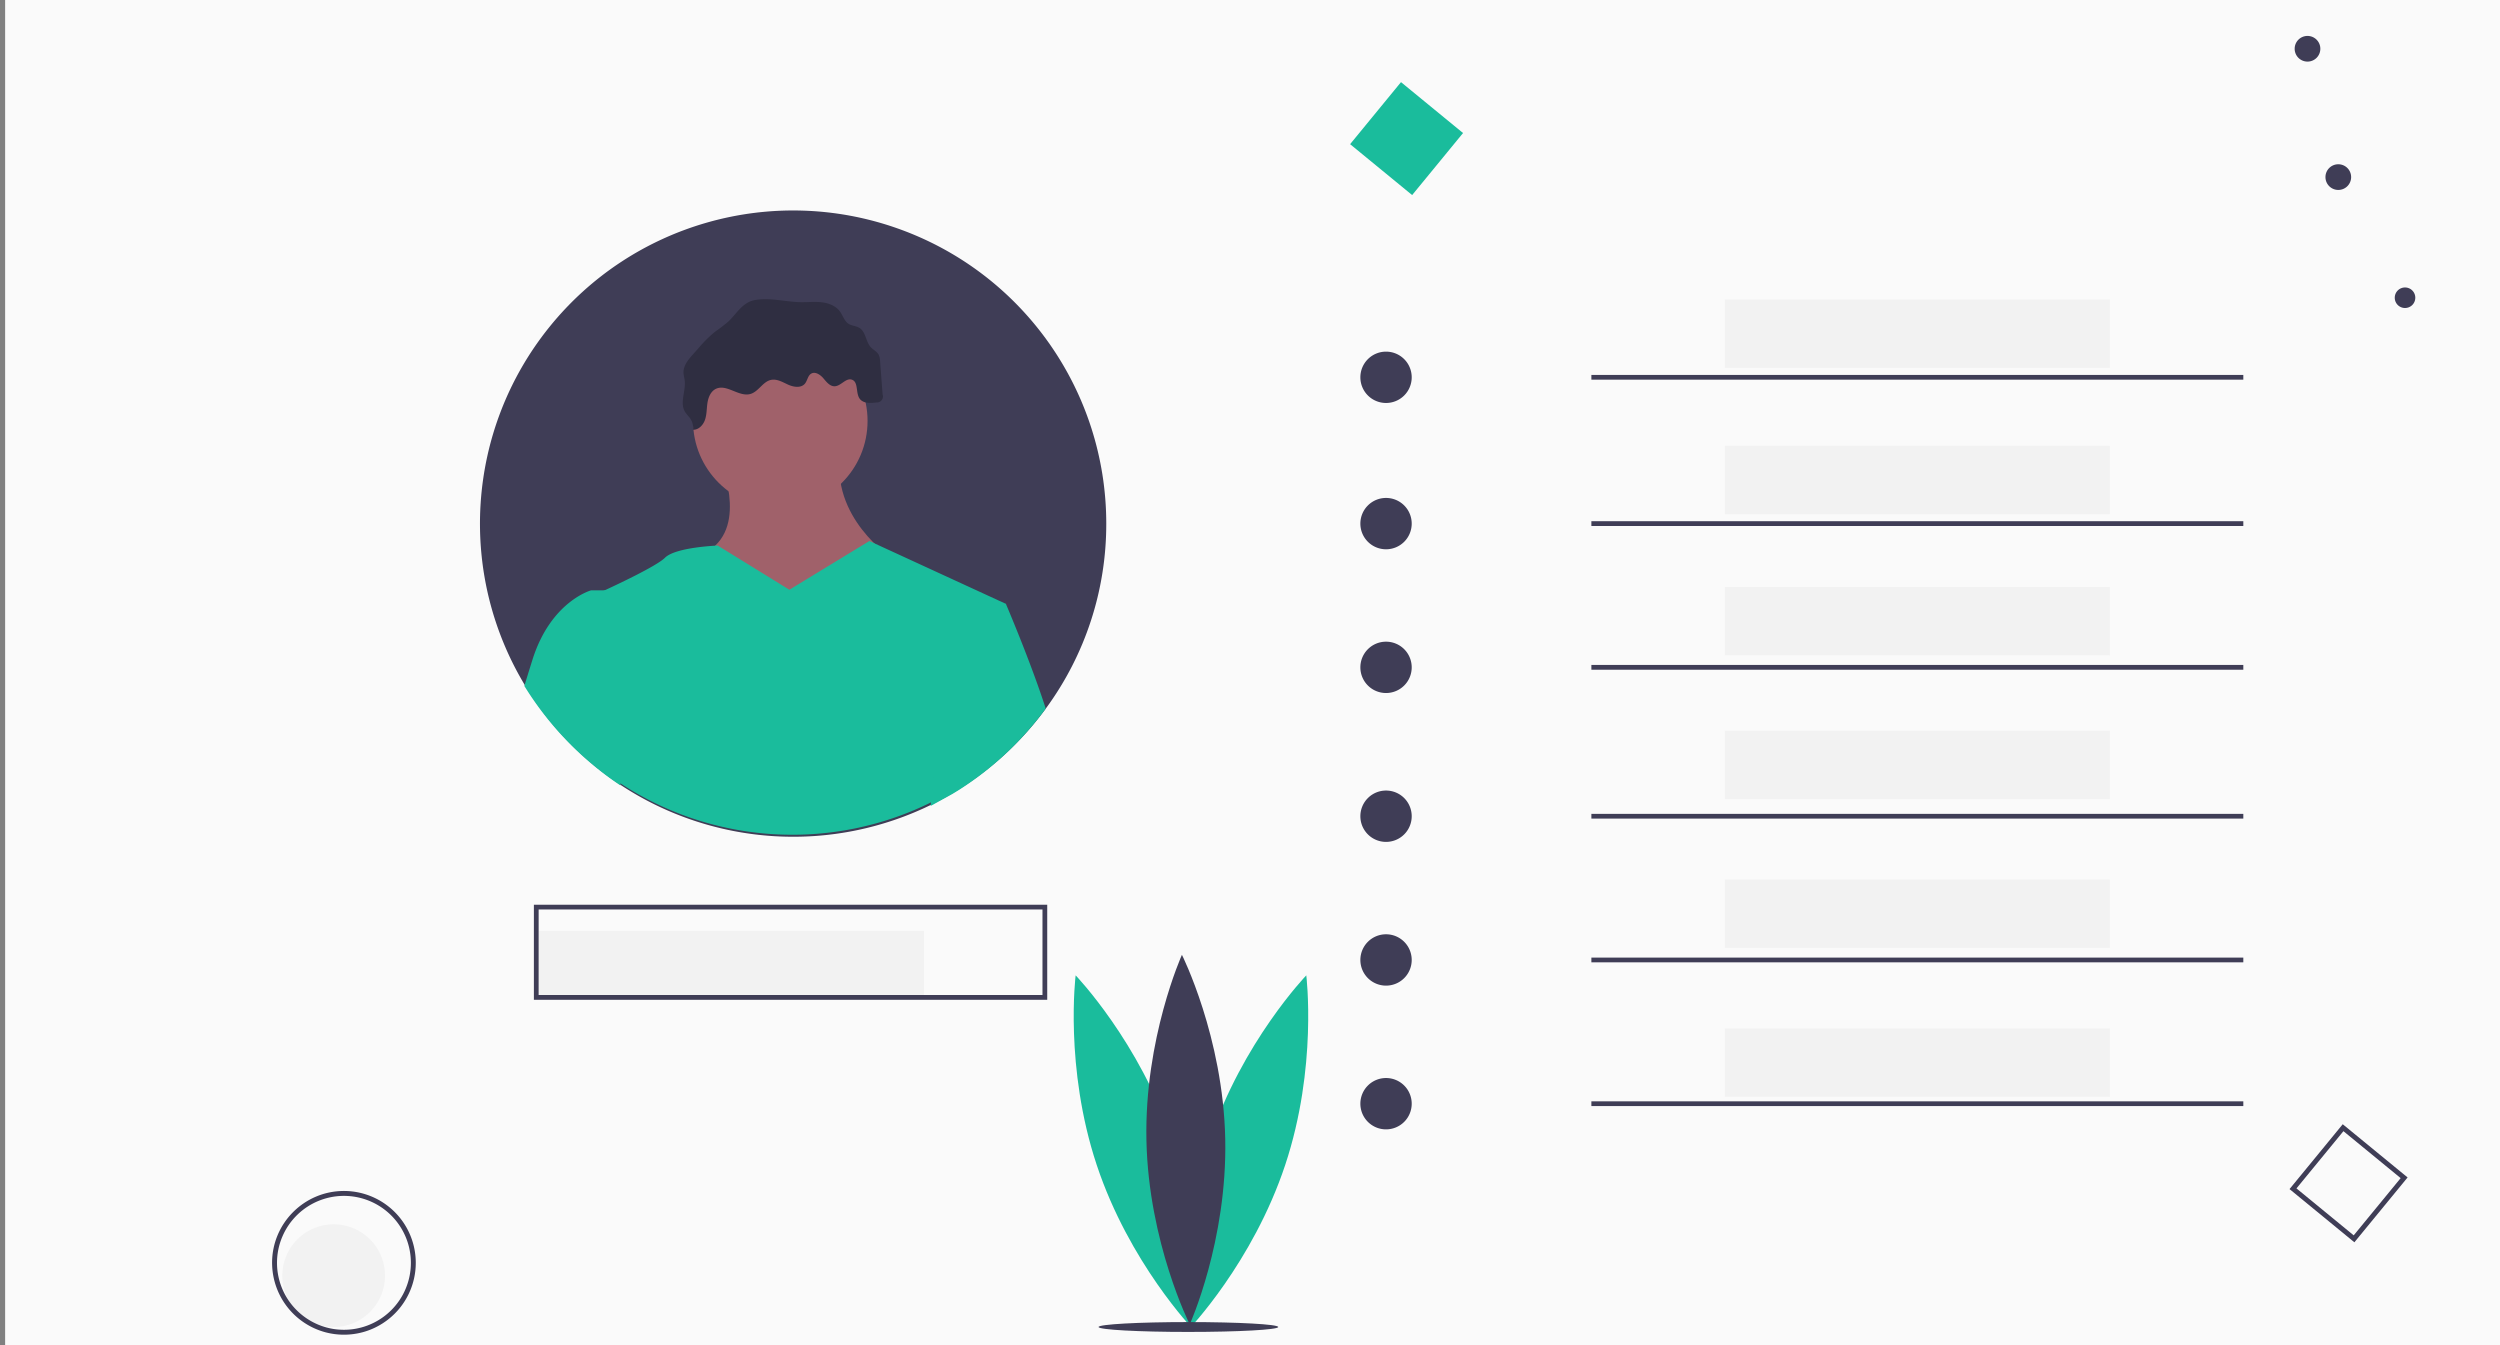 <svg width="487" height="262" xmlns="http://www.w3.org/2000/svg" xmlns:xlink="http://www.w3.org/1999/xlink" xmlns:svgjs="http://svgjs.com/svgjs" viewBox="396 269 487 262"><rect x="396" y="269" width="487" height="262" fill="#808080" stroke="none"/><svg width="486" height="262" xmlns="http://www.w3.org/2000/svg" xmlns:xlink="http://www.w3.org/1999/xlink" xmlns:svgjs="http://svgjs.com/svgjs" fill="#fafafa" x="397" y="269"><svg xmlns="http://www.w3.org/2000/svg" xmlns:xlink="http://www.w3.org/1999/xlink" width="486" height="262" viewBox="0 -0.001 486 262"><path paint-order="stroke fill markers" fill-rule="evenodd" d="M0 0h486v262H0V0z"/></svg></svg><svg width="487" height="258" xmlns="http://www.w3.org/2000/svg" xmlns:xlink="http://www.w3.org/1999/xlink" xmlns:svgjs="http://svgjs.com/svgjs" viewBox="396 271 487 258" x="396" y="271"><svg width="68" height="100" xmlns="http://www.w3.org/2000/svg" xmlns:xlink="http://www.w3.org/1999/xlink" xmlns:svgjs="http://svgjs.com/svgjs" viewBox="0.393 0 67.213 100" fill="none" x="815" y="271"><svg xmlns="http://www.w3.org/2000/svg" xmlns:xlink="http://www.w3.org/1999/xlink" width="68" height="100" viewBox="0.766 0 67.194 99.971"><path paint-order="stroke fill markers" d="M67.96 45.833v54.138l-.916-1.364L1.384.915.766 0h36.388l.613.915L67.044 44.47l.915 1.364z"/></svg></svg><svg width="487" height="257" xmlns="http://www.w3.org/2000/svg" xmlns:xlink="http://www.w3.org/1999/xlink" xmlns:svgjs="http://svgjs.com/svgjs" viewBox="0.309 0 486.383 257" fill="none" x="396" y="271"><svg xmlns="http://www.w3.org/2000/svg" xmlns:xlink="http://www.w3.org/1999/xlink" width="487" height="257" viewBox="1 0 485.959 256.776"><path paint-order="stroke fill markers" d="M257.318 0A255.532 255.532 0 0 0 76.073 75.074a257.346 257.346 0 0 0-11.76 12.57A254.48 254.48 0 0 0 43.03 115.58a256.285 256.285 0 0 0-23.402 44.634 252.25 252.25 0 0 0-7.316 20.542 253.621 253.621 0 0 0-10.48 54.673A262.262 262.262 0 0 0 1 256.32v.457h485.96V0H257.317zm228.726 255.861H1.915c.01-6.223.241-12.39.696-18.5a253.585 253.585 0 0 1 17.544-75.838 254.023 254.023 0 0 1 17.96-36.16 230.314 230.314 0 0 1 5.396-8.602 255.684 255.684 0 0 1 21.241-28.042C111.61 34.95 180.566.915 257.318.915h228.726v254.946z"/></svg></svg><svg width="24" height="69" xmlns="http://www.w3.org/2000/svg" xmlns:xlink="http://www.w3.org/1999/xlink" xmlns:svgjs="http://svgjs.com/svgjs" viewBox="0.158 0 23.684 69" fill="#1abc9c" x="605" y="459"><svg xmlns="http://www.w3.org/2000/svg" xmlns:xlink="http://www.w3.org/1999/xlink" width="24" height="69" viewBox="0.068 0.793 23.087 67.262"><path paint-order="stroke fill markers" fill-rule="evenodd" d="M18.782 32.042c6.171 18.573 4.004 36.013 4.004 36.013S10.612 55.381 4.441 36.807C-1.731 18.233.437.793.437.793S12.61 13.468 18.782 32.042z"/></svg></svg><svg width="24" height="69" xmlns="http://www.w3.org/2000/svg" xmlns:xlink="http://www.w3.org/1999/xlink" xmlns:svgjs="http://svgjs.com/svgjs" viewBox="0.158 0 23.684 69" fill="#1abc9c" x="627" y="459"><svg xmlns="http://www.w3.org/2000/svg" xmlns:xlink="http://www.w3.org/1999/xlink" width="24" height="69" viewBox="0.417 0.793 23.087 67.262"><path paint-order="stroke fill markers" fill-rule="evenodd" d="M4.79 32.042C-1.382 50.615.786 68.055.786 68.055S12.959 55.381 19.13 36.807C25.303 18.233 23.135.793 23.135.793S10.962 13.468 4.79 32.042z"/></svg></svg><svg width="16" height="72" xmlns="http://www.w3.org/2000/svg" xmlns:xlink="http://www.w3.org/1999/xlink" xmlns:svgjs="http://svgjs.com/svgjs" viewBox="0.307 0 15.386 72" fill="#3f3d56" x="619" y="455"><svg xmlns="http://www.w3.org/2000/svg" xmlns:xlink="http://www.w3.org/1999/xlink" width="16" height="72" viewBox="0.15 0.972 15.143 70.862"><path paint-order="stroke fill markers" fill-rule="evenodd" d="M15.276 36.243c.413 19.568-6.806 35.59-6.806 35.59S.58 56.13.167 36.562C-.247 16.993 6.972.972 6.972.972s7.89 15.703 8.304 35.27z"/></svg></svg><svg width="35" height="3" xmlns="http://www.w3.org/2000/svg" xmlns:xlink="http://www.w3.org/1999/xlink" xmlns:svgjs="http://svgjs.com/svgjs" viewBox="0 0.539 35 1.921" fill="#3f3d56" x="610" y="526"><svg xmlns="http://www.w3.org/2000/svg" xmlns:xlink="http://www.w3.org/1999/xlink" width="35" height="3" viewBox="0.013 0.096 34.907 1.916"><path paint-order="stroke fill markers" fill-rule="evenodd" d="M17.467 2.012C7.815 2.012.013 1.584.013 1.054S7.815.096 17.467.096c9.651 0 17.453.429 17.453.958 0 .53-7.802.958-17.453.958z"/></svg></svg><svg width="20" height="21" xmlns="http://www.w3.org/2000/svg" xmlns:xlink="http://www.w3.org/1999/xlink" xmlns:svgjs="http://svgjs.com/svgjs" viewBox="0 0.5 20 20" fill="#f2f2f2" x="451" y="507"><svg xmlns="http://www.w3.org/2000/svg" xmlns:xlink="http://www.w3.org/1999/xlink" width="20" height="21" viewBox="0.165 0.546 19.806 19.806"><path paint-order="stroke fill markers" fill-rule="evenodd" d="M10.068 20.352A9.894 9.894 0 0 1 .165 10.45 9.894 9.894 0 0 1 10.068.546a9.894 9.894 0 0 1 9.903 9.903 9.894 9.894 0 0 1-9.903 9.903z"/></svg></svg><svg width="28" height="28" xmlns="http://www.w3.org/2000/svg" xmlns:xlink="http://www.w3.org/1999/xlink" xmlns:svgjs="http://svgjs.com/svgjs" viewBox="0.002 0 27.996 28" fill="#3f3d56" x="449" y="501"><svg xmlns="http://www.w3.org/2000/svg" xmlns:xlink="http://www.w3.org/1999/xlink" width="28" height="28" viewBox="0.496 0.428 26.784 26.788"><path paint-order="stroke fill markers" fill-rule="evenodd" d="M13.885.428C6.493.438.503 6.43.495 13.822c0 .073 0 .146.005.22a13.422 13.422 0 0 0 9.98 12.734c2.234.586 4.58.586 6.814 0a12.996 12.996 0 0 0 2.457-.915A13.394 13.394 0 0 0 13.885.428zM17.16 25.86a12.298 12.298 0 0 1-3.93.421h-.005a12.059 12.059 0 0 1-2.613-.42 12.52 12.52 0 0 1-8.168-7.07v-.005A12.475 12.475 0 1 1 17.16 25.86z"/></svg></svg><svg width="75" height="14" xmlns="http://www.w3.org/2000/svg" xmlns:xlink="http://www.w3.org/1999/xlink" xmlns:svgjs="http://svgjs.com/svgjs" viewBox="0 0.341 75 13.318" fill="#f2f2f2" x="501" y="450"><svg xmlns="http://www.w3.org/2000/svg" xmlns:xlink="http://www.w3.org/1999/xlink" width="75" height="14" viewBox="0.327 0.16 74.131 13.163"><path paint-order="stroke fill markers" fill-rule="evenodd" d="M.327.16h74.131v13.164H.328V.16z"/></svg></svg><svg width="75" height="14" xmlns="http://www.w3.org/2000/svg" xmlns:xlink="http://www.w3.org/1999/xlink" xmlns:svgjs="http://svgjs.com/svgjs" viewBox="0 0.341 75 13.318" fill="#f2f2f2" x="732" y="327"><svg xmlns="http://www.w3.org/2000/svg" xmlns:xlink="http://www.w3.org/1999/xlink" width="75" height="14" viewBox="0.414 0.066 74.131 13.164"><path paint-order="stroke fill markers" fill-rule="evenodd" d="M.414.066h74.131V13.23H.415V.066z"/></svg></svg><svg width="75" height="15" xmlns="http://www.w3.org/2000/svg" xmlns:xlink="http://www.w3.org/1999/xlink" xmlns:svgjs="http://svgjs.com/svgjs" viewBox="0 0.841 75 13.318" fill="#f2f2f2" x="732" y="355"><svg xmlns="http://www.w3.org/2000/svg" xmlns:xlink="http://www.w3.org/1999/xlink" width="75" height="15" viewBox="0.414 0.895 74.131 13.164"><path paint-order="stroke fill markers" fill-rule="evenodd" d="M.414.895h74.131V14.06H.415V.895z"/></svg></svg><svg width="75" height="14" xmlns="http://www.w3.org/2000/svg" xmlns:xlink="http://www.w3.org/1999/xlink" xmlns:svgjs="http://svgjs.com/svgjs" viewBox="0 0.341 75 13.318" fill="#f2f2f2" x="732" y="383"><svg xmlns="http://www.w3.org/2000/svg" xmlns:xlink="http://www.w3.org/1999/xlink" width="75" height="14" viewBox="0.414 0.809 74.131 13.163"><path paint-order="stroke fill markers" fill-rule="evenodd" d="M.414.809h74.131v13.163H.415V.81z"/></svg></svg><svg width="75" height="14" xmlns="http://www.w3.org/2000/svg" xmlns:xlink="http://www.w3.org/1999/xlink" xmlns:svgjs="http://svgjs.com/svgjs" viewBox="0 0.341 75 13.318" fill="#f2f2f2" x="732" y="411"><svg xmlns="http://www.w3.org/2000/svg" xmlns:xlink="http://www.w3.org/1999/xlink" width="75" height="14" viewBox="0.414 0.722 74.131 13.163"><path paint-order="stroke fill markers" fill-rule="evenodd" d="M.414.722h74.131v13.163H.415V.722z"/></svg></svg><svg width="75" height="14" xmlns="http://www.w3.org/2000/svg" xmlns:xlink="http://www.w3.org/1999/xlink" xmlns:svgjs="http://svgjs.com/svgjs" viewBox="0 0.341 75 13.318" fill="#f2f2f2" x="732" y="440"><svg xmlns="http://www.w3.org/2000/svg" xmlns:xlink="http://www.w3.org/1999/xlink" width="75" height="14" viewBox="0.414 0.551 74.131 13.163"><path paint-order="stroke fill markers" fill-rule="evenodd" d="M.414.55h74.131v13.164H.415V.551z"/></svg></svg><svg width="75" height="14" xmlns="http://www.w3.org/2000/svg" xmlns:xlink="http://www.w3.org/1999/xlink" xmlns:svgjs="http://svgjs.com/svgjs" viewBox="0 0.341 75 13.318" fill="#f2f2f2" x="732" y="469"><svg xmlns="http://www.w3.org/2000/svg" xmlns:xlink="http://www.w3.org/1999/xlink" width="75" height="14" viewBox="0.414 0.38 74.131 13.163"><path paint-order="stroke fill markers" fill-rule="evenodd" d="M.414.38h74.131v13.163H.415V.38z"/></svg></svg><svg width="100" height="19" xmlns="http://www.w3.org/2000/svg" xmlns:xlink="http://www.w3.org/1999/xlink" xmlns:svgjs="http://svgjs.com/svgjs" viewBox="0 0.241 100 18.518" fill="#3f3d56" x="500" y="445"><svg xmlns="http://www.w3.org/2000/svg" xmlns:xlink="http://www.w3.org/1999/xlink" width="100" height="19" viewBox="0.87 0.478 98.841 18.304"><path paint-order="stroke fill markers" fill-rule="evenodd" d="M.87.478V18.78h98.841V.478H.87zm97.926 17.388H1.786V1.393h97.01v16.473z"/></svg></svg><svg width="10" height="11" xmlns="http://www.w3.org/2000/svg" xmlns:xlink="http://www.w3.org/1999/xlink" xmlns:svgjs="http://svgjs.com/svgjs" viewBox="0 0.5 10 10" fill="#3f3d56" x="661" y="337"><svg xmlns="http://www.w3.org/2000/svg" xmlns:xlink="http://www.w3.org/1999/xlink" width="10" height="11" viewBox="0.029 0.942 9.152 9.152"><path paint-order="stroke fill markers" fill-rule="evenodd" d="M4.605 10.094A4.572 4.572 0 0 1 .029 5.518 4.572 4.572 0 0 1 4.605.942a4.572 4.572 0 0 1 4.576 4.576 4.572 4.572 0 0 1-4.576 4.576z"/></svg></svg><svg width="10" height="10" xmlns="http://www.w3.org/2000/svg" xmlns:xlink="http://www.w3.org/1999/xlink" xmlns:svgjs="http://svgjs.com/svgjs" fill="#3f3d56" x="661" y="366"><svg xmlns="http://www.w3.org/2000/svg" xmlns:xlink="http://www.w3.org/1999/xlink" width="10" height="10" viewBox="0.029 0.313 9.152 9.152"><path paint-order="stroke fill markers" fill-rule="evenodd" d="M4.605 9.465A4.572 4.572 0 0 1 .029 4.889 4.572 4.572 0 0 1 4.605.313a4.572 4.572 0 0 1 4.576 4.576 4.572 4.572 0 0 1-4.576 4.576z"/></svg></svg><svg width="10" height="10" xmlns="http://www.w3.org/2000/svg" xmlns:xlink="http://www.w3.org/1999/xlink" xmlns:svgjs="http://svgjs.com/svgjs" fill="#3f3d56" x="661" y="394"><svg xmlns="http://www.w3.org/2000/svg" xmlns:xlink="http://www.w3.org/1999/xlink" width="10" height="10" viewBox="0.029 0.684 9.152 9.152"><path paint-order="stroke fill markers" fill-rule="evenodd" d="M4.605 9.836A4.572 4.572 0 0 1 .029 5.26 4.572 4.572 0 0 1 4.605.684 4.572 4.572 0 0 1 9.181 5.26a4.572 4.572 0 0 1-4.576 4.576z"/></svg></svg><svg width="10" height="10" xmlns="http://www.w3.org/2000/svg" xmlns:xlink="http://www.w3.org/1999/xlink" xmlns:svgjs="http://svgjs.com/svgjs" fill="#3f3d56" x="661" y="423"><svg xmlns="http://www.w3.org/2000/svg" xmlns:xlink="http://www.w3.org/1999/xlink" width="10" height="10" viewBox="0.029 0.055 9.152 9.152"><path paint-order="stroke fill markers" fill-rule="evenodd" d="M4.605 9.207A4.572 4.572 0 0 1 .029 4.63 4.572 4.572 0 0 1 4.605.055a4.572 4.572 0 0 1 4.576 4.576 4.572 4.572 0 0 1-4.576 4.576z"/></svg></svg><svg width="10" height="10" xmlns="http://www.w3.org/2000/svg" xmlns:xlink="http://www.w3.org/1999/xlink" xmlns:svgjs="http://svgjs.com/svgjs" fill="#3f3d56" x="661" y="451"><svg xmlns="http://www.w3.org/2000/svg" xmlns:xlink="http://www.w3.org/1999/xlink" width="10" height="10" viewBox="0.029 0.426 9.152 9.152"><path paint-order="stroke fill markers" fill-rule="evenodd" d="M4.605 9.578A4.572 4.572 0 0 1 .029 5.002 4.572 4.572 0 0 1 4.605.426a4.572 4.572 0 0 1 4.576 4.576 4.572 4.572 0 0 1-4.576 4.576z"/></svg></svg><svg width="10" height="10" xmlns="http://www.w3.org/2000/svg" xmlns:xlink="http://www.w3.org/1999/xlink" xmlns:svgjs="http://svgjs.com/svgjs" fill="#3f3d56" x="661" y="479"><svg xmlns="http://www.w3.org/2000/svg" xmlns:xlink="http://www.w3.org/1999/xlink" width="10" height="10" viewBox="0.029 0.797 9.152 9.152"><path paint-order="stroke fill markers" fill-rule="evenodd" d="M4.605 9.95A4.572 4.572 0 0 1 .029 5.372 4.572 4.572 0 0 1 4.605.797a4.572 4.572 0 0 1 4.576 4.576 4.572 4.572 0 0 1-4.576 4.576z"/></svg></svg><svg width="127" height="1" xmlns="http://www.w3.org/2000/svg" xmlns:xlink="http://www.w3.org/1999/xlink" xmlns:svgjs="http://svgjs.com/svgjs" viewBox="0 0.037 127 0.927" fill="#3f3d56" x="706" y="342"><svg xmlns="http://www.w3.org/2000/svg" xmlns:xlink="http://www.w3.org/1999/xlink" width="127" height="1" viewBox="0.789 0.06 125.382 0.915"><path paint-order="stroke fill markers" fill-rule="evenodd" d="M.789.06H126.17v.915H.79V.06z"/></svg></svg><svg width="127" height="2" xmlns="http://www.w3.org/2000/svg" xmlns:xlink="http://www.w3.org/1999/xlink" xmlns:svgjs="http://svgjs.com/svgjs" viewBox="0 0.537 127 0.927" fill="#3f3d56" x="706" y="370"><svg xmlns="http://www.w3.org/2000/svg" xmlns:xlink="http://www.w3.org/1999/xlink" width="127" height="2" viewBox="0.789 0.431 125.382 0.915"><path paint-order="stroke fill markers" fill-rule="evenodd" d="M.789.431H126.17v.915H.79V.431z"/></svg></svg><svg width="127" height="2" xmlns="http://www.w3.org/2000/svg" xmlns:xlink="http://www.w3.org/1999/xlink" xmlns:svgjs="http://svgjs.com/svgjs" viewBox="0 0.537 127 0.927" fill="#3f3d56" x="706" y="398"><svg xmlns="http://www.w3.org/2000/svg" xmlns:xlink="http://www.w3.org/1999/xlink" width="127" height="2" viewBox="0.789 0.802 125.382 0.915"><path paint-order="stroke fill markers" fill-rule="evenodd" d="M.789.802H126.17v.915H.79V.802z"/></svg></svg><svg width="127" height="2" xmlns="http://www.w3.org/2000/svg" xmlns:xlink="http://www.w3.org/1999/xlink" xmlns:svgjs="http://svgjs.com/svgjs" viewBox="0 0.536 127 0.927" fill="#3f3d56" x="706" y="427"><svg xmlns="http://www.w3.org/2000/svg" xmlns:xlink="http://www.w3.org/1999/xlink" width="127" height="2" viewBox="0.789 0.173 125.382 0.916"><path paint-order="stroke fill markers" fill-rule="evenodd" d="M.789.173H126.17v.916H.79V.173z"/></svg></svg><svg width="127" height="2" xmlns="http://www.w3.org/2000/svg" xmlns:xlink="http://www.w3.org/1999/xlink" xmlns:svgjs="http://svgjs.com/svgjs" viewBox="0 0.536 127 0.927" fill="#3f3d56" x="706" y="455"><svg xmlns="http://www.w3.org/2000/svg" xmlns:xlink="http://www.w3.org/1999/xlink" width="127" height="2" viewBox="0.789 0.544 125.382 0.916"><path paint-order="stroke fill markers" fill-rule="evenodd" d="M.789.544H126.17v.916H.79V.544z"/></svg></svg><svg width="127" height="2" xmlns="http://www.w3.org/2000/svg" xmlns:xlink="http://www.w3.org/1999/xlink" xmlns:svgjs="http://svgjs.com/svgjs" viewBox="0 0.537 127 0.927" fill="#3f3d56" x="706" y="483"><svg xmlns="http://www.w3.org/2000/svg" xmlns:xlink="http://www.w3.org/1999/xlink" width="127" height="2" viewBox="0.789 0.916 125.382 0.915"><path paint-order="stroke fill markers" fill-rule="evenodd" d="M.789.916H126.17v.915H.79V.916z"/></svg></svg><svg width="23" height="23" xmlns="http://www.w3.org/2000/svg" xmlns:xlink="http://www.w3.org/1999/xlink" xmlns:svgjs="http://svgjs.com/svgjs" fill="#3f3d56" x="842" y="488"><svg xmlns="http://www.w3.org/2000/svg" xmlns:xlink="http://www.w3.org/1999/xlink" width="23" height="23" viewBox="0.729 0.526 21.897 21.897"><path paint-order="stroke fill markers" fill-rule="evenodd" d="M12.757 22.422L.73 12.554 10.597.526l12.029 9.868-9.869 12.028zm-10.74-9.995l10.614 8.707 8.708-10.613-10.613-8.708-8.708 10.614z"/></svg></svg><svg width="22" height="22" xmlns="http://www.w3.org/2000/svg" xmlns:xlink="http://www.w3.org/1999/xlink" xmlns:svgjs="http://svgjs.com/svgjs" fill="#1abc9c" x="659" y="285"><svg xmlns="http://www.w3.org/2000/svg" xmlns:xlink="http://www.w3.org/1999/xlink" width="22" height="22" viewBox="0.876 0.997 20.608 20.608"><path paint-order="stroke fill markers" fill-rule="evenodd" d="M10.164.997l11.321 9.287-9.288 11.321-11.32-9.288L10.163.997z"/></svg></svg><svg width="123" height="122" xmlns="http://www.w3.org/2000/svg" xmlns:xlink="http://www.w3.org/1999/xlink" xmlns:svgjs="http://svgjs.com/svgjs" viewBox="0.499 0 122.002 122" fill="#3f3d56" x="489" y="310"><svg xmlns="http://www.w3.org/2000/svg" xmlns:xlink="http://www.w3.org/1999/xlink" width="123" height="122" viewBox="0.424 0.024 121.727 121.725"><path paint-order="stroke fill markers" fill-rule="evenodd" d="M122.15 60.89a60.553 60.553 0 0 1-11.714 35.893A61.032 61.032 0 0 1 89.89 114.62c-.462.247-.929.49-1.395.723a60.9 60.9 0 0 1-60.93-3.794 58.234 58.234 0 0 1-3.963-2.873 59.087 59.087 0 0 1-2.255-1.872A60.923 60.923 0 0 1 9.472 92.82c-13.535-21.964-11.75-50.076 4.453-70.153C30.128 2.59 57.229-5.09 81.555 3.501c24.328 8.592 40.595 31.588 40.596 57.388z"/></svg></svg><svg width="34" height="34" xmlns="http://www.w3.org/2000/svg" xmlns:xlink="http://www.w3.org/1999/xlink" xmlns:svgjs="http://svgjs.com/svgjs" viewBox="0 0 33.999 34" fill="#a0616a" x="531" y="334"><svg xmlns="http://www.w3.org/2000/svg" xmlns:xlink="http://www.w3.org/1999/xlink" width="34" height="34" viewBox="0.418 0.725 33.161 33.162"><path paint-order="stroke fill markers" fill-rule="evenodd" d="M16.998 33.887c-9.169 0-16.58-7.412-16.58-16.582 0-9.169 7.411-16.58 16.58-16.58 9.17 0 16.581 7.411 16.581 16.58 0 9.17-7.411 16.582-16.58 16.582z"/></svg></svg><svg width="38" height="45" xmlns="http://www.w3.org/2000/svg" xmlns:xlink="http://www.w3.org/1999/xlink" xmlns:svgjs="http://svgjs.com/svgjs" viewBox="0.253 0 37.493 45" fill="#a0616a" x="532" y="357"><svg xmlns="http://www.w3.org/2000/svg" xmlns:xlink="http://www.w3.org/1999/xlink" width="38" height="45" viewBox="0.806 0.869 36.264 43.525"><path paint-order="stroke fill markers" fill-rule="evenodd" d="M4.6 2.25s5.526 12.436-2.074 17.272c-7.599 4.836 12.436 24.871 12.436 24.871l22.108-23.49S25.325 13.305 27.398.87L4.599 2.25z"/></svg></svg><svg width="7" height="6" xmlns="http://www.w3.org/2000/svg" xmlns:xlink="http://www.w3.org/1999/xlink" xmlns:svgjs="http://svgjs.com/svgjs" viewBox="0 0.661 7 4.679" fill="#a0616a" x="581" y="418"><svg xmlns="http://www.w3.org/2000/svg" xmlns:xlink="http://www.w3.org/1999/xlink" width="7" height="6" viewBox="0.503 0.905 6.182 4.132"><path paint-order="stroke fill markers" fill-rule="evenodd" d="M6.685.905A60.794 60.794 0 0 1 1.871 4.3c-.398.252-.796.499-1.199.737l-.169-.92 1.593-.828L6.686.905z"/></svg></svg><svg width="81" height="58" xmlns="http://www.w3.org/2000/svg" xmlns:xlink="http://www.w3.org/1999/xlink" xmlns:svgjs="http://svgjs.com/svgjs" viewBox="0 0.39 81 57.219" fill="#1abc9c" x="511" y="374"><svg xmlns="http://www.w3.org/2000/svg" xmlns:xlink="http://www.w3.org/1999/xlink" width="81" height="58" viewBox="0.038 0.65 80.83 57.099"><path paint-order="stroke fill markers" fill-rule="evenodd" d="M70.672 49.037c.403-.238.801-.485 1.2-.737l.013-.183.21-.828 8.773-34.403L54.277.65l-15.55 9.473-13.929-8.59s-8.182.298-10.255 2.37c-1.624 1.626-9.59 5.364-12.977 6.91-.943.43-1.528.691-1.528.691s.521 15.678 1.565 33.172a58.136 58.136 0 0 0 3.962 2.873 60.901 60.901 0 0 0 60.93 3.794l4.177-2.306z"/></svg></svg><svg width="19" height="38" xmlns="http://www.w3.org/2000/svg" xmlns:xlink="http://www.w3.org/1999/xlink" xmlns:svgjs="http://svgjs.com/svgjs" viewBox="0.142 0 18.716 38" fill="#1abc9c" x="498" y="384"><svg xmlns="http://www.w3.org/2000/svg" xmlns:xlink="http://www.w3.org/1999/xlink" width="19" height="38" viewBox="0.472 0.814 18.093 36.736"><path paint-order="stroke fill markers" fill-rule="evenodd" d="M18.565.814v36.735a58.136 58.136 0 0 1-3.963-2.873 58.713 58.713 0 0 1-2.255-1.872A60.928 60.928 0 0 1 .472 18.82a619.89 619.89 0 0 1 1.51-4.882C5.437 2.886 13.038.814 13.038.814h5.527z"/></svg></svg><svg width="23" height="40" xmlns="http://www.w3.org/2000/svg" xmlns:xlink="http://www.w3.org/1999/xlink" xmlns:svgjs="http://svgjs.com/svgjs" viewBox="0.29 0 22.42 40" fill="#1abc9c" x="577" y="386"><svg xmlns="http://www.w3.org/2000/svg" xmlns:xlink="http://www.w3.org/1999/xlink" width="23" height="40" viewBox="0.495 0.196 21.942 39.147"><path paint-order="stroke fill markers" fill-rule="evenodd" d="M4.672 37.037c.403-.238.801-.485 1.2-.737a60.377 60.377 0 0 0 4.813-3.395 61.032 61.032 0 0 0 11.751-12.122C19.622 11.988 14.868.886 14.868.886L5.194.196S1.268 31.624.494 39.343l4.178-2.306z"/></svg></svg><svg width="39" height="26" xmlns="http://www.w3.org/2000/svg" xmlns:xlink="http://www.w3.org/1999/xlink" xmlns:svgjs="http://svgjs.com/svgjs" viewBox="0 0.286 39 25.427" fill="#2f2e41" x="529" y="327"><svg xmlns="http://www.w3.org/2000/svg" xmlns:xlink="http://www.w3.org/1999/xlink" width="39" height="26" viewBox="0.061 0.874 38.334 24.993"><path paint-order="stroke fill markers" fill-rule="evenodd" d="M8.832 5.114A31.494 31.494 0 0 1 6.24 7.1a24.61 24.61 0 0 0-3.127 3.105l-1.069 1.197C1.133 12.42.168 13.582.206 14.947c.015.507.17.998.231 1.502.242 1.996-.978 4.19.026 5.93.29.504.74.898 1.06 1.383.407.622.587 1.365.51 2.104 1.08.045 1.965-.923 2.303-1.948.339-1.026.293-2.134.457-3.2.165-1.068.628-2.198 1.598-2.674 2.07-1.013 4.445 1.623 6.654.966 1.542-.459 2.355-2.37 3.932-2.69 1.128-.23 2.215.44 3.264.915 1.049.475 2.462.695 3.204-.185.491-.584.544-1.518 1.195-1.915.78-.474 1.758.187 2.349.884.59.697 1.244 1.549 2.157 1.523 1.212-.034 2.14-1.647 3.29-1.264 1.298.432.701 2.51 1.489 3.628.665.945 2.06.89 3.206.734a1.148 1.148 0 0 0 1.196-1.534l-.48-6.348a3.066 3.066 0 0 0-.28-1.267c-.333-.604-1.023-.91-1.493-1.414-.986-1.063-.939-2.926-2.166-3.699-.637-.4-1.47-.388-2.103-.797-.812-.523-1.073-1.572-1.641-2.352-.813-1.116-2.233-1.634-3.606-1.776-1.373-.142-2.76.03-4.139-.015-2.805-.092-5.61-.882-8.429-.42-2.46.404-3.492 2.49-5.158 4.096z"/></svg></svg><svg width="5" height="4" xmlns="http://www.w3.org/2000/svg" xmlns:xlink="http://www.w3.org/1999/xlink" xmlns:svgjs="http://svgjs.com/svgjs" viewBox="0.5 0 4 4" fill="#3f3d56" x="862" y="325"><svg xmlns="http://www.w3.org/2000/svg" xmlns:xlink="http://www.w3.org/1999/xlink" width="5" height="4" viewBox="0.758 0.145 3.831 3.831"><path paint-order="stroke fill markers" fill-rule="evenodd" d="M2.674 3.976A1.914 1.914 0 0 1 .758 2.06C.758 1 1.614.145 2.674.145 3.733.145 4.589 1 4.589 2.06a1.914 1.914 0 0 1-1.915 1.915z"/></svg></svg><svg width="5" height="5" xmlns="http://www.w3.org/2000/svg" xmlns:xlink="http://www.w3.org/1999/xlink" xmlns:svgjs="http://svgjs.com/svgjs" fill="#3f3d56" x="849" y="301"><svg xmlns="http://www.w3.org/2000/svg" xmlns:xlink="http://www.w3.org/1999/xlink" width="5" height="5" viewBox="0.486 0.807 3.831 3.831"><path paint-order="stroke fill markers" fill-rule="evenodd" d="M2.402 4.638A1.914 1.914 0 0 1 .486 2.723c0-1.06.857-1.916 1.916-1.916 1.06 0 1.916.857 1.916 1.916 0 1.06-.857 1.915-1.916 1.915z"/></svg></svg><svg width="5" height="5" xmlns="http://www.w3.org/2000/svg" xmlns:xlink="http://www.w3.org/1999/xlink" xmlns:svgjs="http://svgjs.com/svgjs" fill="#3f3d56" x="843" y="276"><svg xmlns="http://www.w3.org/2000/svg" width="5" height="5" viewBox="0.995 0.639 3.831 3.831"><path paint-order="stroke fill markers" fill-rule="evenodd" d="M2.91 4.47A1.914 1.914 0 0 1 .996 2.555c0-1.06.856-1.916 1.916-1.916 1.059 0 1.915.857 1.915 1.916A1.914 1.914 0 0 1 2.911 4.47z"/></svg></svg></svg></svg>